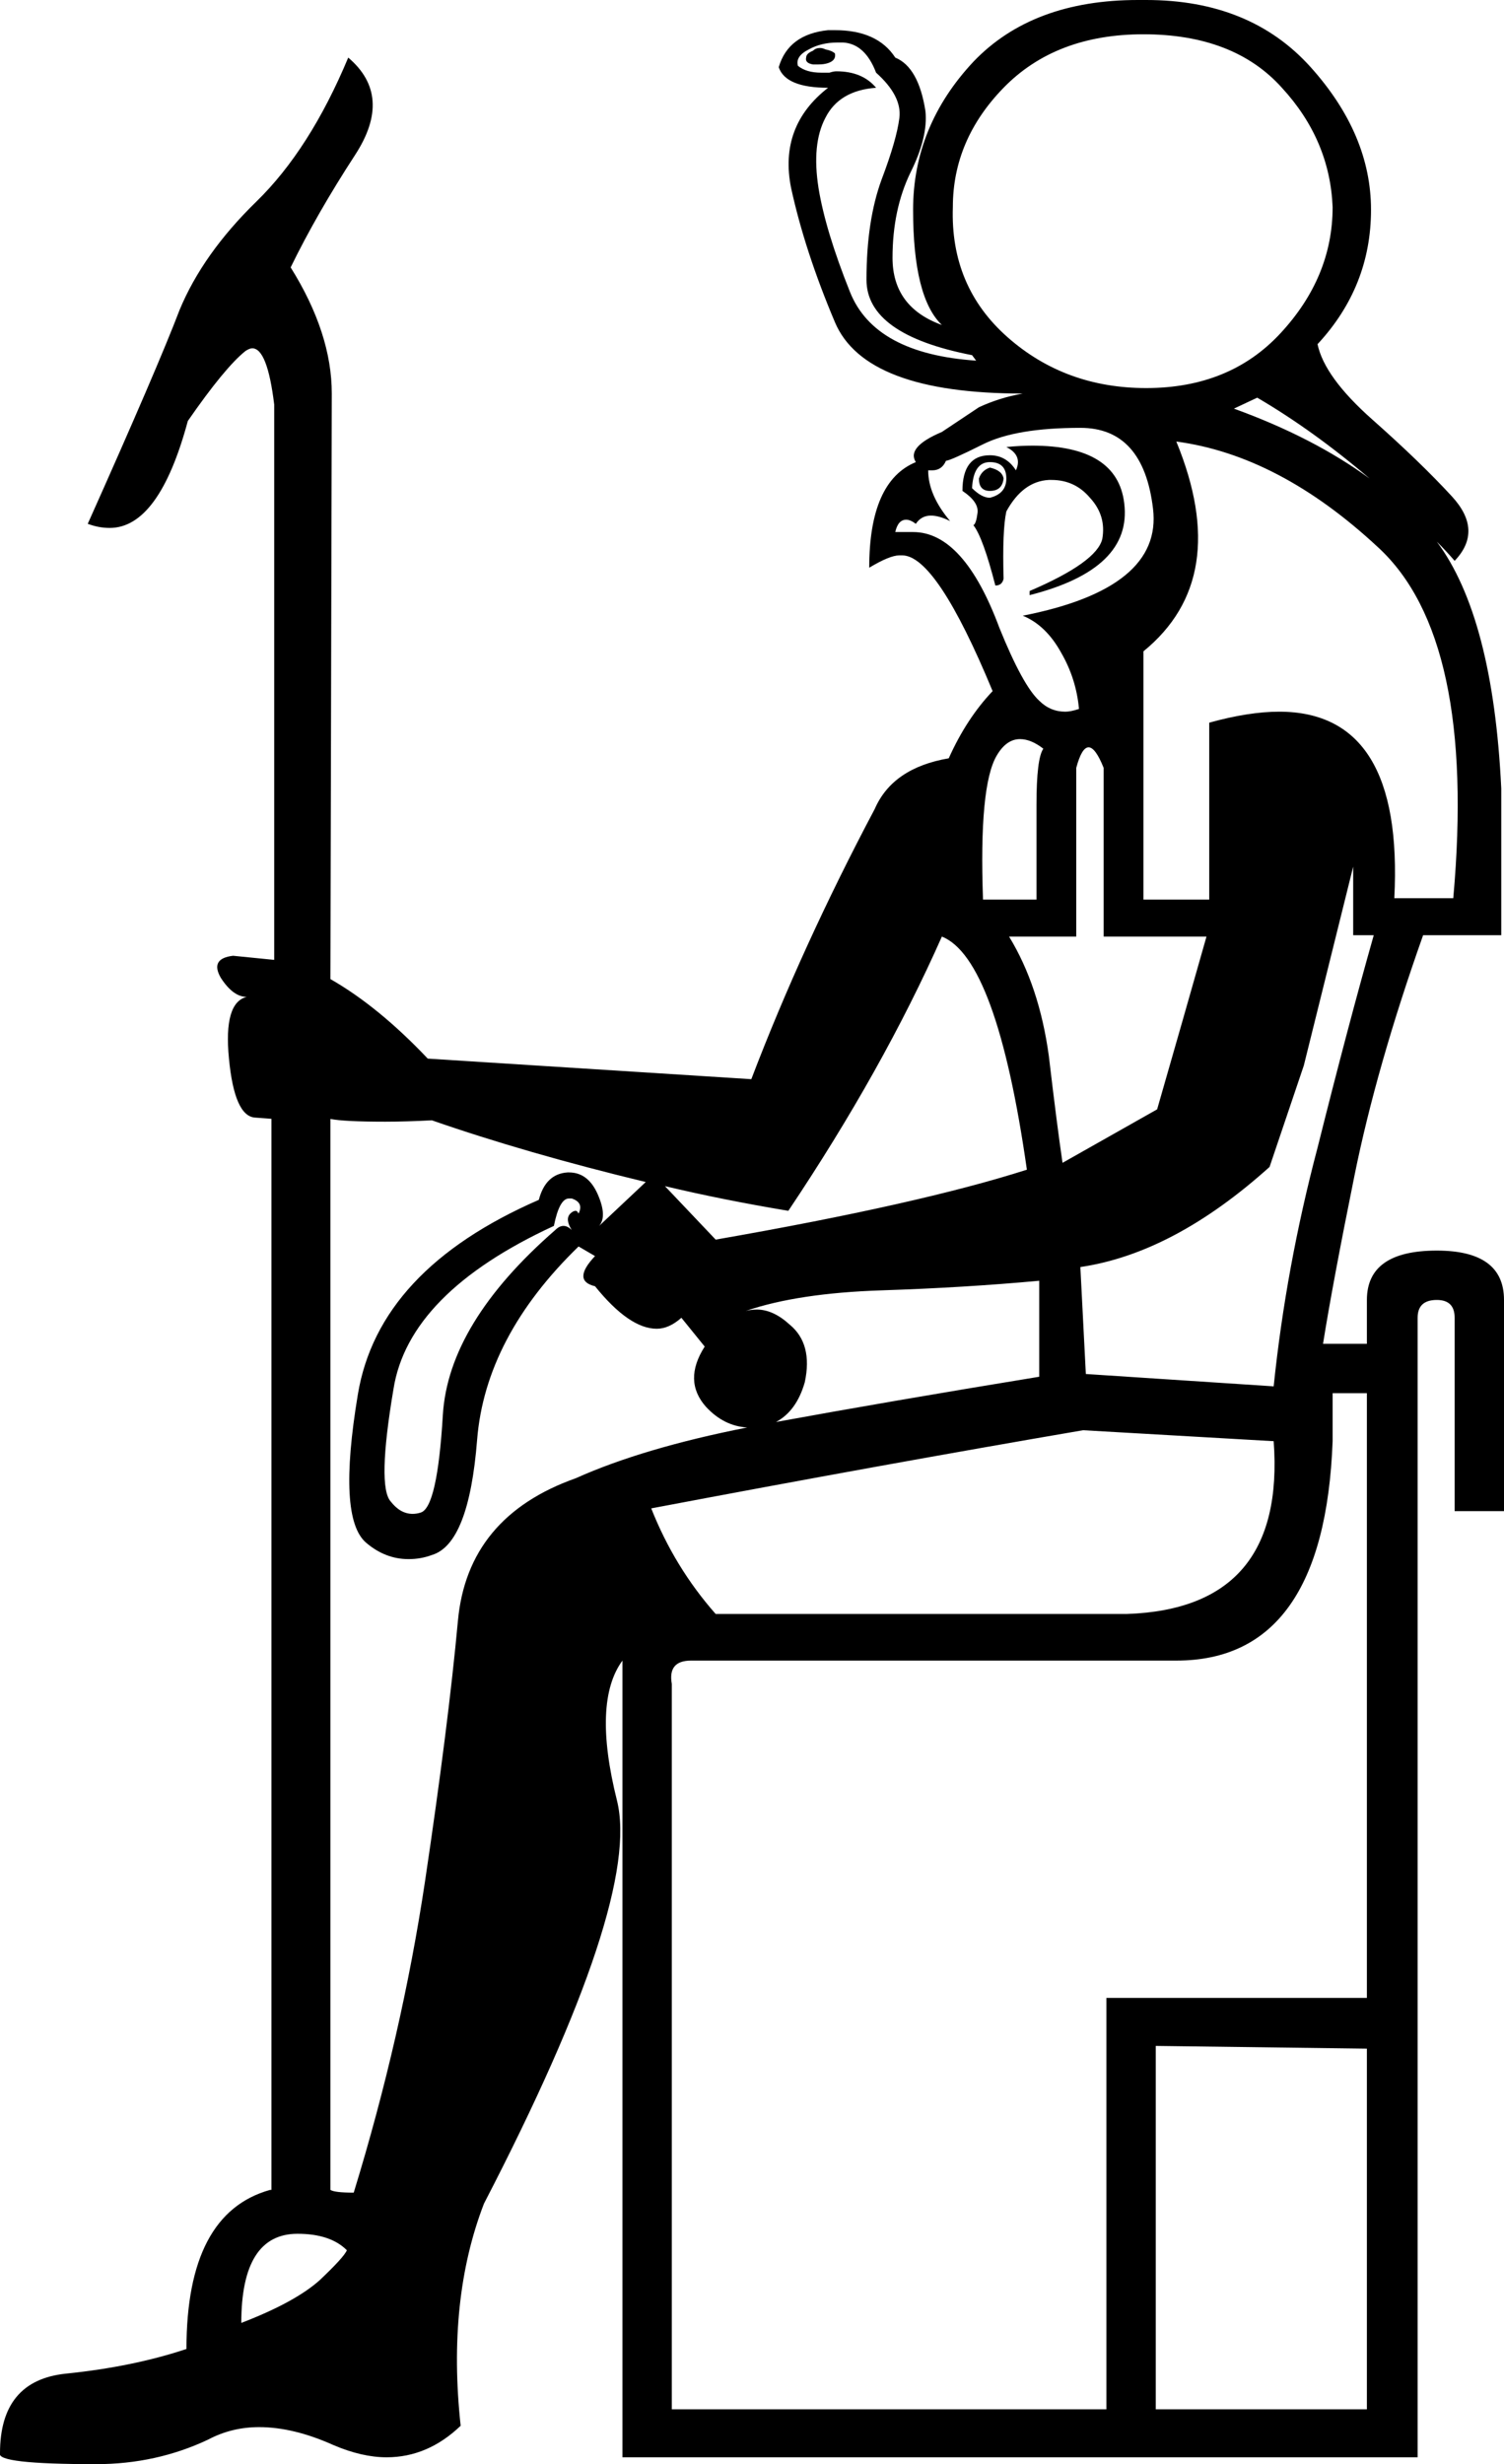 <?xml version='1.0' encoding ='UTF-8' standalone='yes'?>
<svg width='10.97' height='17.97' xmlns='http://www.w3.org/2000/svg' xmlns:xlink='http://www.w3.org/1999/xlink' >
<path style='fill:black; stroke:none' d=' M 5.98 0.35  Q 5.95 0.35 5.93 0.37  Q 5.88 0.39 5.88 0.42  Q 5.87 0.46 5.93 0.47  Q 5.95 0.47 5.97 0.47  Q 6.01 0.47 6.04 0.46  Q 6.1 0.44 6.09 0.39  Q 6.07 0.37 6.02 0.36  Q 6 0.35 5.98 0.35  Z  M 6.11 0.31  Q 6.13 0.31 6.15 0.31  Q 6.31 0.32 6.39 0.53  Q 6.58 0.7 6.56 0.86  Q 6.54 1.02 6.43 1.31  Q 6.32 1.61 6.32 2.04  Q 6.32 2.44 7.09 2.59  L 7.12 2.63  Q 6.38 2.58 6.2 2.13  Q 6.02 1.68 5.97 1.37  Q 5.92 1.05 6.02 0.86  Q 6.12 0.66 6.39 0.64  Q 6.29 0.52 6.1 0.52  Q 6.08 0.52 6.05 0.53  Q 6.02 0.53 5.99 0.53  Q 5.88 0.53 5.82 0.48  Q 5.8 0.41 5.9 0.36  Q 5.99 0.31 6.11 0.31  Z  M 8.34 0.25  Q 9 0.25 9.35 0.64  Q 9.7 1.02 9.72 1.51  Q 9.72 2.02 9.34 2.43  Q 8.97 2.83 8.36 2.83  Q 7.77 2.83 7.35 2.46  Q 6.93 2.09 6.95 1.51  Q 6.95 1.02 7.32 0.64  Q 7.7 0.25 8.34 0.25  Z  M 9.17 2.9  Q 9.58 3.14 9.99 3.49  L 9.99 3.49  Q 9.58 3.19 9 2.98  L 9.17 2.9  Z  M 7.22 3.41  Q 7.16 3.43 7.14 3.49  Q 7.14 3.58 7.22 3.58  Q 7.31 3.58 7.32 3.49  Q 7.31 3.43 7.22 3.41  Z  M 7.22 3.37  Q 7.34 3.37 7.34 3.49  Q 7.34 3.6 7.22 3.63  Q 7.16 3.63 7.09 3.56  Q 7.1 3.37 7.22 3.37  Z  M 7.53 3.25  Q 7.44 3.25 7.34 3.26  Q 7.46 3.32 7.41 3.43  Q 7.34 3.32 7.22 3.32  Q 7.02 3.32 7.02 3.58  Q 7.14 3.66 7.13 3.74  Q 7.12 3.82 7.1 3.83  Q 7.17 3.92 7.26 4.27  Q 7.31 4.27 7.32 4.22  Q 7.31 3.87 7.34 3.73  Q 7.46 3.51 7.65 3.5  Q 7.66 3.5 7.67 3.5  Q 7.84 3.5 7.95 3.63  Q 8.07 3.76 8.04 3.93  Q 8 4.1 7.51 4.31  L 7.51 4.34  Q 8.26 4.15 8.2 3.67  Q 8.15 3.25 7.53 3.25  Z  M 7.88 3.12  Q 8.34 3.12 8.41 3.71  Q 8.48 4.29 7.46 4.49  Q 7.63 4.56 7.74 4.76  Q 7.85 4.95 7.87 5.17  Q 7.81 5.19 7.77 5.19  Q 7.66 5.19 7.58 5.11  Q 7.46 5 7.29 4.58  Q 7.03 3.88 6.66 3.88  Q 6.66 3.88 6.65 3.88  L 6.53 3.88  Q 6.55 3.79 6.61 3.79  Q 6.64 3.79 6.68 3.82  Q 6.72 3.76 6.79 3.76  Q 6.85 3.76 6.93 3.8  Q 6.77 3.61 6.77 3.43  L 6.77 3.43  Q 6.78 3.43 6.8 3.43  Q 6.87 3.43 6.9 3.36  Q 6.93 3.36 7.17 3.24  Q 7.41 3.12 7.88 3.12  Z  M 7.44 5.39  Q 7.52 5.39 7.61 5.46  Q 7.56 5.53 7.56 5.87  L 7.56 6.56  L 7.17 6.56  Q 7.14 5.73 7.27 5.51  Q 7.34 5.39 7.44 5.39  Z  M 8.58 3.22  Q 9.33 3.32 10.05 3.99  Q 10.77 4.65 10.6 6.55  L 10.17 6.55  Q 10.24 5.19 9.33 5.19  Q 9.11 5.19 8.82 5.27  L 8.82 6.56  L 8.34 6.56  L 8.34 4.75  Q 8.99 4.22 8.58 3.22  Z  M 7.94 5.45  Q 7.99 5.45 8.05 5.6  L 8.05 6.83  L 8.8 6.83  Q 8.63 7.43 8.44 8.09  L 7.75 8.48  Q 7.71 8.21 7.65 7.7  Q 7.58 7.19 7.36 6.83  L 7.85 6.83  L 7.85 5.6  Q 7.89 5.45 7.94 5.45  Z  M 6.87 6.83  Q 7.27 6.99 7.49 8.53  Q 6.71 8.78 5.22 9.04  L 4.85 8.65  L 4.85 8.65  Q 5.27 8.75 5.75 8.83  Q 6.44 7.8 6.87 6.83  Z  M 9.87 6.32  L 9.87 6.82  L 10.02 6.82  Q 9.83 7.49 9.61 8.37  Q 9.38 9.24 9.29 10.11  L 7.92 10.02  L 7.88 9.24  Q 8.56 9.14 9.26 8.51  L 9.51 7.77  L 9.87 6.32  Z  M 7.58 9.34  L 7.58 10.04  Q 6.48 10.22 5.66 10.37  L 5.66 10.37  Q 5.81 10.29 5.87 10.08  Q 5.93 9.8 5.76 9.66  Q 5.64 9.55 5.52 9.55  Q 5.48 9.55 5.44 9.56  Q 5.82 9.43 6.43 9.41  Q 7.04 9.39 7.58 9.34  Z  M 5.66 10.37  Q 5.66 10.37 5.66 10.37  L 5.66 10.37  Q 5.66 10.37 5.66 10.37  Z  M 4.15 8.74  Q 4.16 8.74 4.17 8.74  Q 4.26 8.77 4.22 8.85  Q 4.21 8.83 4.2 8.83  Q 4.18 8.83 4.16 8.85  Q 4.12 8.89 4.17 8.97  Q 4.14 8.94 4.11 8.94  Q 4.08 8.94 4.05 8.97  Q 3.27 9.65 3.23 10.32  Q 3.19 10.99 3.07 11.03  Q 3.04 11.04 3.01 11.04  Q 2.92 11.04 2.85 10.95  Q 2.75 10.84 2.87 10.13  Q 2.98 9.43 4.04 8.94  Q 4.08 8.74 4.15 8.74  Z  M 7.9 10.43  L 9.29 10.51  Q 9.38 11.73 8.22 11.77  L 5.22 11.77  Q 4.92 11.43 4.75 11  Q 6.44 10.68 7.9 10.43  Z  M 2.41 8.16  Q 2.51 8.18 2.81 8.18  Q 2.96 8.18 3.15 8.17  Q 3.84 8.41 4.71 8.62  L 4.71 8.62  L 4.37 8.94  Q 4.43 8.87 4.36 8.71  Q 4.29 8.55 4.15 8.55  Q 4.14 8.55 4.14 8.55  Q 3.98 8.56 3.93 8.75  Q 2.76 9.26 2.61 10.17  Q 2.46 11.07 2.67 11.25  Q 2.81 11.37 2.98 11.37  Q 3.07 11.37 3.15 11.34  Q 3.42 11.26 3.48 10.5  Q 3.54 9.75 4.22 9.09  L 4.34 9.16  Q 4.17 9.34 4.34 9.38  Q 4.59 9.69 4.79 9.69  Q 4.88 9.69 4.97 9.61  L 5.14 9.82  Q 4.98 10.07 5.15 10.26  Q 5.28 10.4 5.45 10.41  L 5.45 10.41  Q 4.69 10.56 4.2 10.78  Q 3.41 11.06 3.34 11.82  Q 3.27 12.58 3.1 13.72  Q 2.93 14.85 2.58 15.99  Q 2.44 15.99 2.41 15.97  L 2.41 8.16  Z  M 2.17 16.29  Q 2.41 16.29 2.53 16.41  Q 2.51 16.46 2.33 16.63  Q 2.15 16.79 1.76 16.94  Q 1.76 16.29 2.17 16.29  Z  M 9.97 10.16  L 9.97 14.57  L 8.07 14.57  L 8.07 17.57  L 4.9 17.57  L 4.9 12.28  Q 4.87 12.11 5.04 12.11  L 8.58 12.11  Q 9.66 12.11 9.72 10.51  L 9.72 10.16  Z  M 8.43 14.92  L 9.97 14.94  L 9.97 17.57  L 8.43 17.57  L 8.43 14.92  Z  M 8.3 0  Q 7.53 0 7.1 0.45  Q 6.66 0.92 6.66 1.53  Q 6.66 2.17 6.87 2.37  Q 6.51 2.24 6.51 1.88  Q 6.51 1.53 6.64 1.26  Q 6.77 1 6.75 0.81  Q 6.7 0.49 6.53 0.42  Q 6.4 0.22 6.09 0.22  Q 6.06 0.22 6.04 0.22  Q 5.75 0.25 5.68 0.49  Q 5.73 0.64 6.04 0.64  Q 5.68 0.92 5.77 1.37  Q 5.87 1.83 6.09 2.35  Q 6.31 2.87 7.46 2.87  Q 7.29 2.9 7.14 2.97  L 6.87 3.15  Q 6.61 3.26 6.68 3.37  Q 6.34 3.51 6.34 4.14  Q 6.49 4.05 6.56 4.05  Q 6.57 4.05 6.58 4.05  Q 6.83 4.05 7.24 5.04  Q 7.05 5.24 6.92 5.53  Q 6.51 5.6 6.38 5.9  Q 5.85 6.9 5.48 7.87  L 3.12 7.72  Q 2.76 7.34 2.41 7.14  L 2.42 2.87  Q 2.42 2.43 2.12 1.95  Q 2.31 1.56 2.59 1.13  Q 2.87 0.7 2.54 0.42  Q 2.26 1.09 1.87 1.47  Q 1.48 1.85 1.31 2.26  Q 1.15 2.68 0.64 3.82  Q 0.72 3.85 0.8 3.85  Q 1.16 3.85 1.37 3.07  Q 1.64 2.68 1.79 2.56  Q 1.82 2.54 1.84 2.54  Q 1.95 2.54 2 2.95  L 2 7  L 1.7 6.97  Q 1.53 6.99 1.61 7.13  Q 1.7 7.27 1.8 7.27  Q 1.63 7.31 1.67 7.72  Q 1.71 8.14 1.86 8.15  Q 2 8.16 1.98 8.16  L 1.98 15.97  L 1.97 15.97  Q 1.36 16.14 1.36 17.13  Q 0.97 17.26 0.48 17.31  Q 0 17.36 0 17.89  Q -0.03 17.97 0.7 17.97  Q 1.14 17.97 1.52 17.79  Q 1.69 17.7 1.89 17.7  Q 2.14 17.7 2.43 17.83  Q 2.64 17.92 2.82 17.92  Q 3.12 17.92 3.36 17.69  Q 3.26 16.77 3.53 16.07  Q 4.68 13.85 4.5 13.13  Q 4.32 12.41 4.54 12.11  L 4.54 17.92  L 10.34 17.92  L 10.34 9.61  Q 10.34 9.48 10.48 9.48  Q 10.61 9.48 10.61 9.61  L 10.61 11.02  L 10.97 11.02  L 10.97 9.48  Q 10.97 9.12 10.48 9.12  Q 9.97 9.12 9.97 9.48  L 9.97 9.8  L 9.65 9.8  Q 9.72 9.36 9.88 8.57  Q 10.04 7.78 10.38 6.82  L 10.95 6.82  L 10.95 5.75  Q 10.89 4.5 10.48 3.95  L 10.48 3.95  Q 10.55 4.02 10.61 4.09  Q 10.82 3.87 10.59 3.62  Q 10.36 3.37 10.01 3.06  Q 9.66 2.75 9.61 2.51  Q 10 2.09 10 1.53  Q 10 0.98 9.56 0.49  Q 9.12 0 8.36 0  Q 8.33 0 8.3 0  Z '/></svg>
